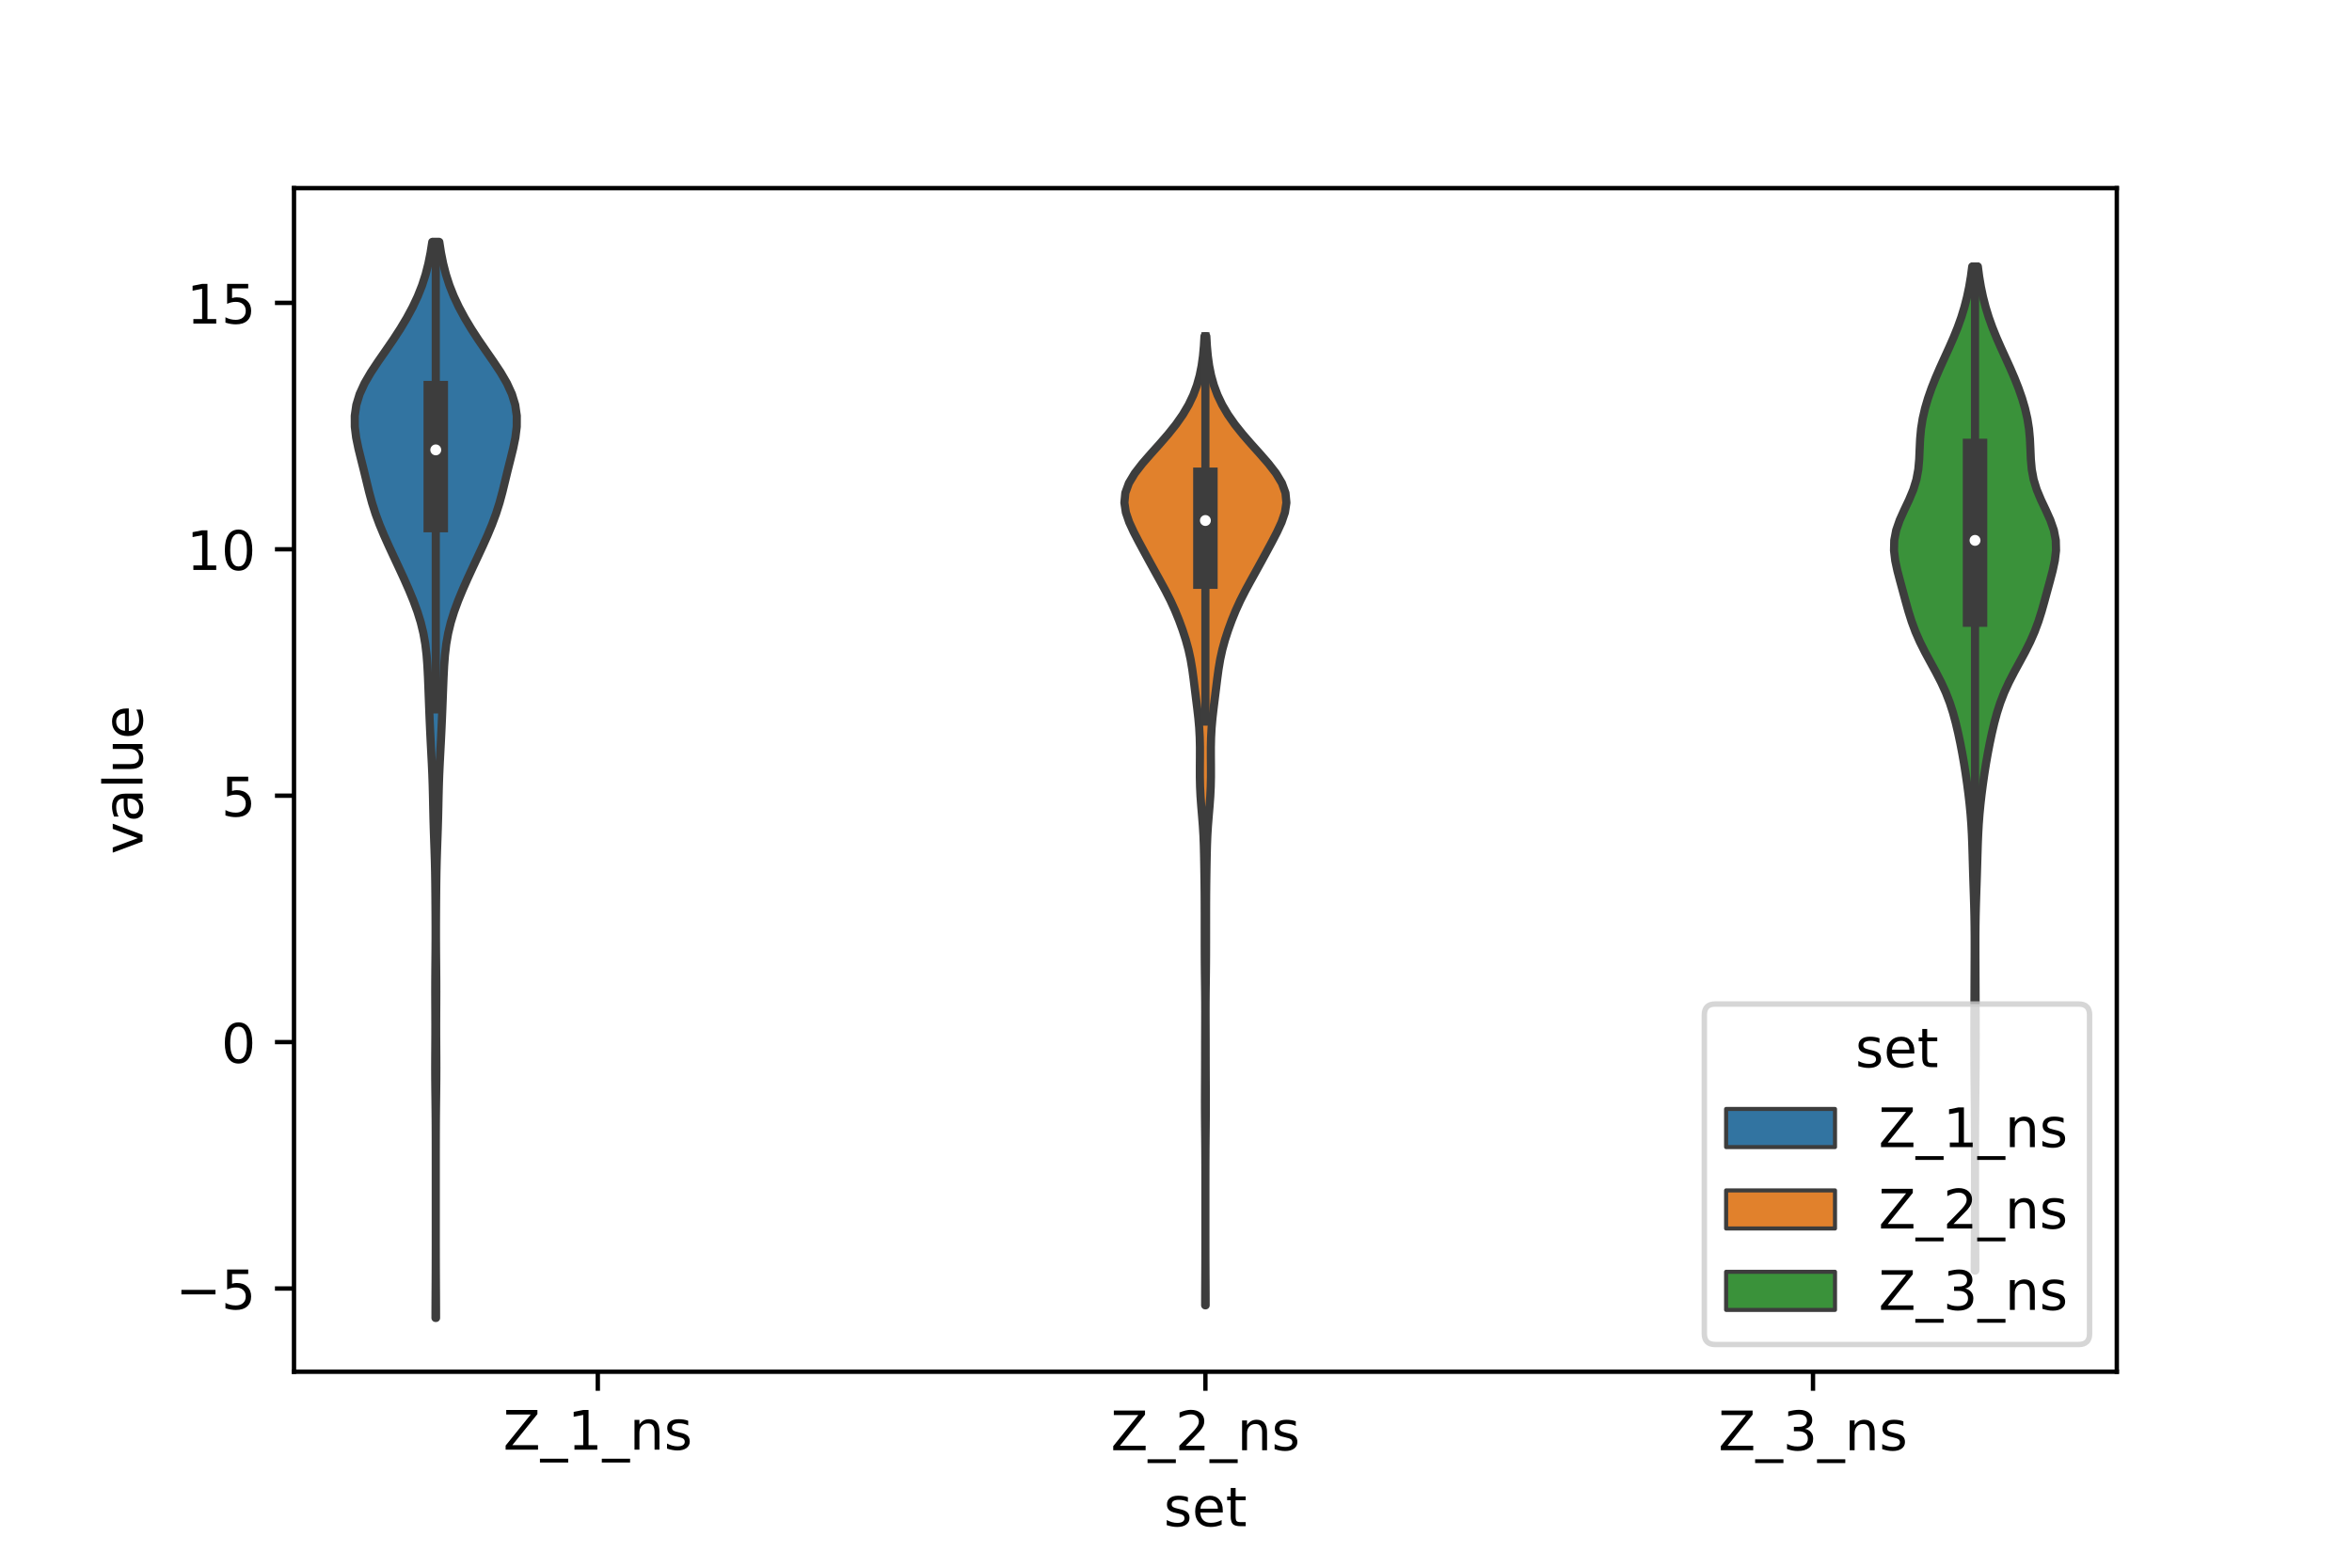 <?xml version="1.0" encoding="utf-8" standalone="no"?>
<!DOCTYPE svg PUBLIC "-//W3C//DTD SVG 1.1//EN"
  "http://www.w3.org/Graphics/SVG/1.1/DTD/svg11.dtd">
<!-- Created with matplotlib (https://matplotlib.org/) -->
<svg height="288pt" version="1.1" viewBox="0 0 432 288" width="432pt" xmlns="http://www.w3.org/2000/svg" xmlns:xlink="http://www.w3.org/1999/xlink">
 <defs>
  <style type="text/css">*{stroke-linecap:butt;stroke-linejoin:round;}</style>
 </defs>
 <g id="figure_1">
  <g id="patch_1">
   <path d="M 0 288 
L 432 288 
L 432 0 
L 0 0 
z
" style="fill:#ffffff;"/>
  </g>
  <g id="axes_1">
   <g id="patch_2">
    <path d="M 54 252 
L 388.8 252 
L 388.8 34.56 
L 54 34.56 
z
" style="fill:#ffffff;"/>
   </g>
   <g id="PolyCollection_1">
    <defs>
     <path d="M 80.091 -45.884 
L 79.989 -45.884 
L 79.993 -47.88 
L 80.003 -49.877 
L 80.015 -51.874 
L 80.025 -53.87 
L 80.033 -55.867 
L 80.037 -57.864 
L 80.039 -59.86 
L 80.04 -61.857 
L 80.04 -63.854 
L 80.04 -65.851 
L 80.04 -67.847 
L 80.04 -69.844 
L 80.04 -71.841 
L 80.04 -73.837 
L 80.039 -75.834 
L 80.037 -77.831 
L 80.033 -79.827 
L 80.024 -81.824 
L 80.008 -83.821 
L 79.986 -85.818 
L 79.962 -87.814 
L 79.943 -89.811 
L 79.936 -91.808 
L 79.941 -93.804 
L 79.953 -95.801 
L 79.964 -97.798 
L 79.966 -99.794 
L 79.96 -101.791 
L 79.951 -103.788 
L 79.945 -105.784 
L 79.949 -107.781 
L 79.962 -109.778 
L 79.98 -111.775 
L 79.996 -113.771 
L 80.005 -115.768 
L 80.005 -117.765 
L 79.997 -119.761 
L 79.985 -121.758 
L 79.969 -123.755 
L 79.948 -125.751 
L 79.918 -127.748 
L 79.872 -129.745 
L 79.81 -131.741 
L 79.739 -133.738 
L 79.671 -135.735 
L 79.613 -137.732 
L 79.567 -139.728 
L 79.526 -141.725 
L 79.474 -143.722 
L 79.404 -145.718 
L 79.313 -147.715 
L 79.21 -149.712 
L 79.105 -151.708 
L 79.007 -153.705 
L 78.917 -155.702 
L 78.835 -157.699 
L 78.759 -159.695 
L 78.684 -161.692 
L 78.604 -163.689 
L 78.502 -165.685 
L 78.351 -167.682 
L 78.116 -169.679 
L 77.764 -171.675 
L 77.278 -173.672 
L 76.658 -175.669 
L 75.923 -177.665 
L 75.1 -179.662 
L 74.216 -181.659 
L 73.296 -183.656 
L 72.361 -185.652 
L 71.433 -187.649 
L 70.537 -189.646 
L 69.705 -191.642 
L 68.964 -193.639 
L 68.33 -195.636 
L 67.791 -197.632 
L 67.304 -199.629 
L 66.82 -201.626 
L 66.318 -203.622 
L 65.827 -205.619 
L 65.415 -207.616 
L 65.168 -209.613 
L 65.16 -211.609 
L 65.447 -213.606 
L 66.055 -215.603 
L 66.969 -217.599 
L 68.134 -219.596 
L 69.459 -221.593 
L 70.847 -223.589 
L 72.219 -225.586 
L 73.518 -227.583 
L 74.715 -229.58 
L 75.791 -231.576 
L 76.731 -233.573 
L 77.524 -235.57 
L 78.168 -237.566 
L 78.679 -239.563 
L 79.08 -241.56 
L 79.394 -243.556 
L 80.686 -243.556 
L 80.686 -243.556 
L 81 -241.56 
L 81.401 -239.563 
L 81.912 -237.566 
L 82.556 -235.57 
L 83.349 -233.573 
L 84.289 -231.576 
L 85.365 -229.58 
L 86.562 -227.583 
L 87.861 -225.586 
L 89.233 -223.589 
L 90.621 -221.593 
L 91.946 -219.596 
L 93.111 -217.599 
L 94.025 -215.603 
L 94.633 -213.606 
L 94.92 -211.609 
L 94.912 -209.613 
L 94.665 -207.616 
L 94.253 -205.619 
L 93.762 -203.622 
L 93.26 -201.626 
L 92.776 -199.629 
L 92.289 -197.632 
L 91.75 -195.636 
L 91.116 -193.639 
L 90.375 -191.642 
L 89.543 -189.646 
L 88.647 -187.649 
L 87.719 -185.652 
L 86.784 -183.656 
L 85.864 -181.659 
L 84.98 -179.662 
L 84.157 -177.665 
L 83.422 -175.669 
L 82.802 -173.672 
L 82.316 -171.675 
L 81.964 -169.679 
L 81.729 -167.682 
L 81.578 -165.685 
L 81.476 -163.689 
L 81.396 -161.692 
L 81.321 -159.695 
L 81.245 -157.699 
L 81.163 -155.702 
L 81.073 -153.705 
L 80.975 -151.708 
L 80.87 -149.712 
L 80.767 -147.715 
L 80.676 -145.718 
L 80.606 -143.722 
L 80.554 -141.725 
L 80.513 -139.728 
L 80.467 -137.732 
L 80.409 -135.735 
L 80.341 -133.738 
L 80.27 -131.741 
L 80.208 -129.745 
L 80.162 -127.748 
L 80.132 -125.751 
L 80.111 -123.755 
L 80.095 -121.758 
L 80.083 -119.761 
L 80.075 -117.765 
L 80.075 -115.768 
L 80.084 -113.771 
L 80.1 -111.775 
L 80.118 -109.778 
L 80.131 -107.781 
L 80.135 -105.784 
L 80.129 -103.788 
L 80.12 -101.791 
L 80.114 -99.794 
L 80.116 -97.798 
L 80.127 -95.801 
L 80.139 -93.804 
L 80.144 -91.808 
L 80.137 -89.811 
L 80.118 -87.814 
L 80.094 -85.818 
L 80.072 -83.821 
L 80.056 -81.824 
L 80.047 -79.827 
L 80.043 -77.831 
L 80.041 -75.834 
L 80.04 -73.837 
L 80.04 -71.841 
L 80.04 -69.844 
L 80.04 -67.847 
L 80.04 -65.851 
L 80.04 -63.854 
L 80.04 -61.857 
L 80.041 -59.86 
L 80.043 -57.864 
L 80.047 -55.867 
L 80.055 -53.87 
L 80.065 -51.874 
L 80.077 -49.877 
L 80.087 -47.88 
L 80.091 -45.884 
z
" id="mbb40da3aab" style="stroke:#3d3d3d;stroke-width:1.5;"/>
    </defs>
    <g clip-path="url(#p92f3f619e4)">
     <use style="fill:#3274a1;stroke:#3d3d3d;stroke-width:1.5;" x="0" xlink:href="#mbb40da3aab" y="288"/>
    </g>
   </g>
   <g id="PolyCollection_2">
    <defs>
     <path d="M 221.443 -48.205 
L 221.357 -48.205 
L 221.361 -50.004 
L 221.369 -51.802 
L 221.38 -53.6 
L 221.389 -55.398 
L 221.395 -57.196 
L 221.398 -58.994 
L 221.399 -60.792 
L 221.4 -62.59 
L 221.4 -64.388 
L 221.4 -66.186 
L 221.4 -67.984 
L 221.4 -69.783 
L 221.398 -71.581 
L 221.396 -73.379 
L 221.39 -75.177 
L 221.381 -76.975 
L 221.366 -78.773 
L 221.349 -80.571 
L 221.333 -82.369 
L 221.323 -84.167 
L 221.321 -85.965 
L 221.327 -87.763 
L 221.336 -89.561 
L 221.344 -91.36 
L 221.348 -93.158 
L 221.35 -94.956 
L 221.353 -96.754 
L 221.358 -98.552 
L 221.365 -100.35 
L 221.368 -102.148 
L 221.364 -103.946 
L 221.35 -105.744 
L 221.329 -107.542 
L 221.307 -109.34 
L 221.29 -111.139 
L 221.281 -112.937 
L 221.278 -114.735 
L 221.277 -116.533 
L 221.276 -118.331 
L 221.275 -120.129 
L 221.272 -121.927 
L 221.262 -123.725 
L 221.244 -125.523 
L 221.219 -127.321 
L 221.19 -129.119 
L 221.157 -130.918 
L 221.112 -132.716 
L 221.041 -134.514 
L 220.931 -136.312 
L 220.787 -138.11 
L 220.635 -139.908 
L 220.504 -141.706 
L 220.418 -143.504 
L 220.381 -145.302 
L 220.38 -147.1 
L 220.394 -148.898 
L 220.396 -150.696 
L 220.358 -152.495 
L 220.262 -154.293 
L 220.102 -156.091 
L 219.896 -157.889 
L 219.671 -159.687 
L 219.447 -161.485 
L 219.226 -163.283 
L 218.983 -165.081 
L 218.68 -166.879 
L 218.286 -168.677 
L 217.791 -170.475 
L 217.207 -172.274 
L 216.55 -174.072 
L 215.817 -175.87 
L 214.994 -177.668 
L 214.081 -179.466 
L 213.104 -181.264 
L 212.107 -183.062 
L 211.117 -184.86 
L 210.139 -186.658 
L 209.171 -188.456 
L 208.238 -190.254 
L 207.408 -192.052 
L 206.793 -193.851 
L 206.52 -195.649 
L 206.693 -197.447 
L 207.347 -199.245 
L 208.428 -201.043 
L 209.822 -202.841 
L 211.388 -204.639 
L 213.002 -206.437 
L 214.563 -208.235 
L 215.999 -210.033 
L 217.259 -211.831 
L 218.319 -213.63 
L 219.177 -215.428 
L 219.846 -217.226 
L 220.349 -219.024 
L 220.71 -220.822 
L 220.959 -222.62 
L 221.123 -224.418 
L 221.228 -226.216 
L 221.572 -226.216 
L 221.572 -226.216 
L 221.677 -224.418 
L 221.841 -222.62 
L 222.09 -220.822 
L 222.451 -219.024 
L 222.954 -217.226 
L 223.623 -215.428 
L 224.481 -213.63 
L 225.541 -211.831 
L 226.801 -210.033 
L 228.237 -208.235 
L 229.798 -206.437 
L 231.412 -204.639 
L 232.978 -202.841 
L 234.372 -201.043 
L 235.453 -199.245 
L 236.107 -197.447 
L 236.28 -195.649 
L 236.007 -193.851 
L 235.392 -192.052 
L 234.562 -190.254 
L 233.629 -188.456 
L 232.661 -186.658 
L 231.683 -184.86 
L 230.693 -183.062 
L 229.696 -181.264 
L 228.719 -179.466 
L 227.806 -177.668 
L 226.983 -175.87 
L 226.25 -174.072 
L 225.593 -172.274 
L 225.009 -170.475 
L 224.514 -168.677 
L 224.12 -166.879 
L 223.817 -165.081 
L 223.574 -163.283 
L 223.353 -161.485 
L 223.129 -159.687 
L 222.904 -157.889 
L 222.698 -156.091 
L 222.538 -154.293 
L 222.442 -152.495 
L 222.404 -150.696 
L 222.406 -148.898 
L 222.42 -147.1 
L 222.419 -145.302 
L 222.382 -143.504 
L 222.296 -141.706 
L 222.165 -139.908 
L 222.013 -138.11 
L 221.869 -136.312 
L 221.759 -134.514 
L 221.688 -132.716 
L 221.643 -130.918 
L 221.61 -129.119 
L 221.581 -127.321 
L 221.556 -125.523 
L 221.538 -123.725 
L 221.528 -121.927 
L 221.525 -120.129 
L 221.524 -118.331 
L 221.523 -116.533 
L 221.522 -114.735 
L 221.519 -112.937 
L 221.51 -111.139 
L 221.493 -109.34 
L 221.471 -107.542 
L 221.45 -105.744 
L 221.436 -103.946 
L 221.432 -102.148 
L 221.435 -100.35 
L 221.442 -98.552 
L 221.447 -96.754 
L 221.45 -94.956 
L 221.452 -93.158 
L 221.456 -91.36 
L 221.464 -89.561 
L 221.473 -87.763 
L 221.479 -85.965 
L 221.477 -84.167 
L 221.467 -82.369 
L 221.451 -80.571 
L 221.434 -78.773 
L 221.419 -76.975 
L 221.41 -75.177 
L 221.404 -73.379 
L 221.402 -71.581 
L 221.4 -69.783 
L 221.4 -67.984 
L 221.4 -66.186 
L 221.4 -64.388 
L 221.4 -62.59 
L 221.401 -60.792 
L 221.402 -58.994 
L 221.405 -57.196 
L 221.411 -55.398 
L 221.42 -53.6 
L 221.431 -51.802 
L 221.439 -50.004 
L 221.443 -48.205 
z
" id="m4919feef07" style="stroke:#3d3d3d;stroke-width:1.5;"/>
    </defs>
    <g clip-path="url(#p92f3f619e4)">
     <use style="fill:#e1812c;stroke:#3d3d3d;stroke-width:1.5;" x="0" xlink:href="#m4919feef07" y="288"/>
    </g>
   </g>
   <g id="PolyCollection_3">
    <defs>
     <path d="M 362.816 -54.582 
L 362.704 -54.582 
L 362.707 -56.445 
L 362.716 -58.308 
L 362.727 -60.172 
L 362.738 -62.035 
L 362.747 -63.898 
L 362.753 -65.761 
L 362.757 -67.625 
L 362.759 -69.488 
L 362.759 -71.351 
L 362.759 -73.214 
L 362.759 -75.077 
L 362.757 -76.941 
L 362.754 -78.804 
L 362.747 -80.667 
L 362.737 -82.53 
L 362.724 -84.394 
L 362.707 -86.257 
L 362.69 -88.12 
L 362.673 -89.983 
L 362.659 -91.846 
L 362.648 -93.71 
L 362.641 -95.573 
L 362.638 -97.436 
L 362.639 -99.299 
L 362.643 -101.163 
L 362.651 -103.026 
L 362.659 -104.889 
L 362.667 -106.752 
L 362.675 -108.615 
L 362.683 -110.479 
L 362.691 -112.342 
L 362.695 -114.205 
L 362.693 -116.068 
L 362.677 -117.932 
L 362.647 -119.795 
L 362.601 -121.658 
L 362.543 -123.521 
L 362.481 -125.384 
L 362.421 -127.248 
L 362.365 -129.111 
L 362.313 -130.974 
L 362.256 -132.837 
L 362.182 -134.701 
L 362.08 -136.564 
L 361.94 -138.427 
L 361.761 -140.29 
L 361.548 -142.153 
L 361.305 -144.017 
L 361.037 -145.88 
L 360.741 -147.743 
L 360.415 -149.606 
L 360.056 -151.47 
L 359.662 -153.333 
L 359.222 -155.196 
L 358.717 -157.059 
L 358.117 -158.922 
L 357.395 -160.786 
L 356.541 -162.649 
L 355.58 -164.512 
L 354.562 -166.375 
L 353.556 -168.239 
L 352.624 -170.102 
L 351.808 -171.965 
L 351.118 -173.828 
L 350.53 -175.691 
L 350.005 -177.555 
L 349.499 -179.418 
L 348.991 -181.281 
L 348.504 -183.144 
L 348.103 -185.008 
L 347.88 -186.871 
L 347.925 -188.734 
L 348.283 -190.597 
L 348.931 -192.46 
L 349.77 -194.324 
L 350.651 -196.187 
L 351.427 -198.05 
L 351.998 -199.913 
L 352.343 -201.777 
L 352.509 -203.64 
L 352.588 -205.503 
L 352.676 -207.366 
L 352.848 -209.229 
L 353.144 -211.093 
L 353.572 -212.956 
L 354.119 -214.819 
L 354.769 -216.682 
L 355.506 -218.546 
L 356.31 -220.409 
L 357.156 -222.272 
L 358.006 -224.135 
L 358.824 -225.998 
L 359.577 -227.862 
L 360.244 -229.725 
L 360.815 -231.588 
L 361.294 -233.451 
L 361.685 -235.315 
L 361.998 -237.178 
L 362.242 -239.041 
L 363.278 -239.041 
L 363.278 -239.041 
L 363.522 -237.178 
L 363.835 -235.315 
L 364.226 -233.451 
L 364.705 -231.588 
L 365.276 -229.725 
L 365.943 -227.862 
L 366.696 -225.998 
L 367.514 -224.135 
L 368.364 -222.272 
L 369.21 -220.409 
L 370.014 -218.546 
L 370.751 -216.682 
L 371.401 -214.819 
L 371.948 -212.956 
L 372.376 -211.093 
L 372.672 -209.229 
L 372.844 -207.366 
L 372.932 -205.503 
L 373.011 -203.64 
L 373.177 -201.777 
L 373.522 -199.913 
L 374.093 -198.05 
L 374.869 -196.187 
L 375.75 -194.324 
L 376.589 -192.46 
L 377.237 -190.597 
L 377.595 -188.734 
L 377.64 -186.871 
L 377.417 -185.008 
L 377.016 -183.144 
L 376.529 -181.281 
L 376.021 -179.418 
L 375.515 -177.555 
L 374.99 -175.691 
L 374.402 -173.828 
L 373.712 -171.965 
L 372.896 -170.102 
L 371.964 -168.239 
L 370.958 -166.375 
L 369.94 -164.512 
L 368.979 -162.649 
L 368.125 -160.786 
L 367.403 -158.922 
L 366.803 -157.059 
L 366.298 -155.196 
L 365.858 -153.333 
L 365.464 -151.47 
L 365.105 -149.606 
L 364.779 -147.743 
L 364.483 -145.88 
L 364.215 -144.017 
L 363.972 -142.153 
L 363.759 -140.29 
L 363.58 -138.427 
L 363.44 -136.564 
L 363.338 -134.701 
L 363.264 -132.837 
L 363.207 -130.974 
L 363.155 -129.111 
L 363.099 -127.248 
L 363.039 -125.384 
L 362.977 -123.521 
L 362.919 -121.658 
L 362.873 -119.795 
L 362.843 -117.932 
L 362.827 -116.068 
L 362.825 -114.205 
L 362.829 -112.342 
L 362.837 -110.479 
L 362.845 -108.615 
L 362.853 -106.752 
L 362.861 -104.889 
L 362.869 -103.026 
L 362.877 -101.163 
L 362.881 -99.299 
L 362.882 -97.436 
L 362.879 -95.573 
L 362.872 -93.71 
L 362.861 -91.846 
L 362.847 -89.983 
L 362.83 -88.12 
L 362.813 -86.257 
L 362.796 -84.394 
L 362.783 -82.53 
L 362.773 -80.667 
L 362.766 -78.804 
L 362.763 -76.941 
L 362.761 -75.077 
L 362.761 -73.214 
L 362.761 -71.351 
L 362.761 -69.488 
L 362.763 -67.625 
L 362.767 -65.761 
L 362.773 -63.898 
L 362.782 -62.035 
L 362.793 -60.172 
L 362.804 -58.308 
L 362.813 -56.445 
L 362.816 -54.582 
z
" id="mc7dbcb99de" style="stroke:#3d3d3d;stroke-width:1.5;"/>
    </defs>
    <g clip-path="url(#p92f3f619e4)">
     <use style="fill:#3a923a;stroke:#3d3d3d;stroke-width:1.5;" x="0" xlink:href="#mc7dbcb99de" y="288"/>
    </g>
   </g>
   <g id="patch_3">
    <path clip-path="url(#p92f3f619e4)" d="M 109.8 191.446 
L 109.8 191.446 
L 109.8 191.446 
L 109.8 191.446 
z
" style="fill:#3274a1;stroke:#3d3d3d;stroke-linejoin:miter;stroke-width:0.75;"/>
   </g>
   <g id="patch_4">
    <path clip-path="url(#p92f3f619e4)" d="M 109.8 191.446 
L 109.8 191.446 
L 109.8 191.446 
L 109.8 191.446 
z
" style="fill:#e1812c;stroke:#3d3d3d;stroke-linejoin:miter;stroke-width:0.75;"/>
   </g>
   <g id="patch_5">
    <path clip-path="url(#p92f3f619e4)" d="M 109.8 191.446 
L 109.8 191.446 
L 109.8 191.446 
L 109.8 191.446 
z
" style="fill:#3a923a;stroke:#3d3d3d;stroke-linejoin:miter;stroke-width:0.75;"/>
   </g>
   <g id="matplotlib.axis_1">
    <g id="xtick_1">
     <g id="line2d_1">
      <defs>
       <path d="M 0 0 
L 0 3.5 
" id="m6a68cd0f5b" style="stroke:#000000;stroke-width:0.8;"/>
      </defs>
      <g>
       <use style="stroke:#000000;stroke-width:0.8;" x="109.8" xlink:href="#m6a68cd0f5b" y="252"/>
      </g>
     </g>
     <g id="text_1">
      <!-- Z_1_ns -->
      <g transform="translate(92.42 266.32)scale(0.1 -0.1)">
       <defs>
        <path d="M 5.609 72.906 
L 62.891 72.906 
L 62.891 65.375 
L 16.797 8.297 
L 64.016 8.297 
L 64.016 0 
L 4.5 0 
L 4.5 7.516 
L 50.594 64.594 
L 5.609 64.594 
z
" id="DejaVuSans-90"/>
        <path d="M 50.984 -16.609 
L 50.984 -23.578 
L -0.984 -23.578 
L -0.984 -16.609 
z
" id="DejaVuSans-95"/>
        <path d="M 12.406 8.297 
L 28.516 8.297 
L 28.516 63.922 
L 10.984 60.406 
L 10.984 69.391 
L 28.422 72.906 
L 38.281 72.906 
L 38.281 8.297 
L 54.391 8.297 
L 54.391 0 
L 12.406 0 
z
" id="DejaVuSans-49"/>
        <path d="M 54.891 33.016 
L 54.891 0 
L 45.906 0 
L 45.906 32.719 
Q 45.906 40.484 42.875 44.328 
Q 39.844 48.188 33.797 48.188 
Q 26.516 48.188 22.312 43.547 
Q 18.109 38.922 18.109 30.906 
L 18.109 0 
L 9.078 0 
L 9.078 54.688 
L 18.109 54.688 
L 18.109 46.188 
Q 21.344 51.125 25.703 53.562 
Q 30.078 56 35.797 56 
Q 45.219 56 50.047 50.172 
Q 54.891 44.344 54.891 33.016 
z
" id="DejaVuSans-110"/>
        <path d="M 44.281 53.078 
L 44.281 44.578 
Q 40.484 46.531 36.375 47.5 
Q 32.281 48.484 27.875 48.484 
Q 21.188 48.484 17.844 46.438 
Q 14.5 44.391 14.5 40.281 
Q 14.5 37.156 16.891 35.375 
Q 19.281 33.594 26.516 31.984 
L 29.594 31.297 
Q 39.156 29.25 43.188 25.516 
Q 47.219 21.781 47.219 15.094 
Q 47.219 7.469 41.188 3.016 
Q 35.156 -1.422 24.609 -1.422 
Q 20.219 -1.422 15.453 -0.562 
Q 10.688 0.297 5.422 2 
L 5.422 11.281 
Q 10.406 8.688 15.234 7.391 
Q 20.062 6.109 24.812 6.109 
Q 31.156 6.109 34.562 8.281 
Q 37.984 10.453 37.984 14.406 
Q 37.984 18.062 35.516 20.016 
Q 33.062 21.969 24.703 23.781 
L 21.578 24.516 
Q 13.234 26.266 9.516 29.906 
Q 5.812 33.547 5.812 39.891 
Q 5.812 47.609 11.281 51.797 
Q 16.75 56 26.812 56 
Q 31.781 56 36.172 55.266 
Q 40.578 54.547 44.281 53.078 
z
" id="DejaVuSans-115"/>
       </defs>
       <use xlink:href="#DejaVuSans-90"/>
       <use x="68.506" xlink:href="#DejaVuSans-95"/>
       <use x="118.506" xlink:href="#DejaVuSans-49"/>
       <use x="182.129" xlink:href="#DejaVuSans-95"/>
       <use x="232.129" xlink:href="#DejaVuSans-110"/>
       <use x="295.508" xlink:href="#DejaVuSans-115"/>
      </g>
     </g>
    </g>
    <g id="xtick_2">
     <g id="line2d_2">
      <g>
       <use style="stroke:#000000;stroke-width:0.8;" x="221.4" xlink:href="#m6a68cd0f5b" y="252"/>
      </g>
     </g>
     <g id="text_2">
      <!-- Z_2_ns -->
      <g transform="translate(204.02 266.422)scale(0.1 -0.1)">
       <defs>
        <path d="M 19.188 8.297 
L 53.609 8.297 
L 53.609 0 
L 7.328 0 
L 7.328 8.297 
Q 12.938 14.109 22.625 23.891 
Q 32.328 33.688 34.812 36.531 
Q 39.547 41.844 41.422 45.531 
Q 43.312 49.219 43.312 52.781 
Q 43.312 58.594 39.234 62.25 
Q 35.156 65.922 28.609 65.922 
Q 23.969 65.922 18.812 64.312 
Q 13.672 62.703 7.812 59.422 
L 7.812 69.391 
Q 13.766 71.781 18.938 73 
Q 24.125 74.219 28.422 74.219 
Q 39.75 74.219 46.484 68.547 
Q 53.219 62.891 53.219 53.422 
Q 53.219 48.922 51.531 44.891 
Q 49.859 40.875 45.406 35.406 
Q 44.188 33.984 37.641 27.219 
Q 31.109 20.453 19.188 8.297 
z
" id="DejaVuSans-50"/>
       </defs>
       <use xlink:href="#DejaVuSans-90"/>
       <use x="68.506" xlink:href="#DejaVuSans-95"/>
       <use x="118.506" xlink:href="#DejaVuSans-50"/>
       <use x="182.129" xlink:href="#DejaVuSans-95"/>
       <use x="232.129" xlink:href="#DejaVuSans-110"/>
       <use x="295.508" xlink:href="#DejaVuSans-115"/>
      </g>
     </g>
    </g>
    <g id="xtick_3">
     <g id="line2d_3">
      <g>
       <use style="stroke:#000000;stroke-width:0.8;" x="333" xlink:href="#m6a68cd0f5b" y="252"/>
      </g>
     </g>
     <g id="text_3">
      <!-- Z_3_ns -->
      <g transform="translate(315.62 266.422)scale(0.1 -0.1)">
       <defs>
        <path d="M 40.578 39.312 
Q 47.656 37.797 51.625 33 
Q 55.609 28.219 55.609 21.188 
Q 55.609 10.406 48.188 4.484 
Q 40.766 -1.422 27.094 -1.422 
Q 22.516 -1.422 17.656 -0.516 
Q 12.797 0.391 7.625 2.203 
L 7.625 11.719 
Q 11.719 9.328 16.594 8.109 
Q 21.484 6.891 26.812 6.891 
Q 36.078 6.891 40.938 10.547 
Q 45.797 14.203 45.797 21.188 
Q 45.797 27.641 41.281 31.266 
Q 36.766 34.906 28.719 34.906 
L 20.219 34.906 
L 20.219 43.016 
L 29.109 43.016 
Q 36.375 43.016 40.234 45.922 
Q 44.094 48.828 44.094 54.297 
Q 44.094 59.906 40.109 62.906 
Q 36.141 65.922 28.719 65.922 
Q 24.656 65.922 20.016 65.031 
Q 15.375 64.156 9.812 62.312 
L 9.812 71.094 
Q 15.438 72.656 20.344 73.438 
Q 25.25 74.219 29.594 74.219 
Q 40.828 74.219 47.359 69.109 
Q 53.906 64.016 53.906 55.328 
Q 53.906 49.266 50.438 45.094 
Q 46.969 40.922 40.578 39.312 
z
" id="DejaVuSans-51"/>
       </defs>
       <use xlink:href="#DejaVuSans-90"/>
       <use x="68.506" xlink:href="#DejaVuSans-95"/>
       <use x="118.506" xlink:href="#DejaVuSans-51"/>
       <use x="182.129" xlink:href="#DejaVuSans-95"/>
       <use x="232.129" xlink:href="#DejaVuSans-110"/>
       <use x="295.508" xlink:href="#DejaVuSans-115"/>
      </g>
     </g>
    </g>
    <g id="text_4">
     <!-- set -->
     <g transform="translate(213.759 280.378)scale(0.1 -0.1)">
      <defs>
       <path d="M 56.203 29.594 
L 56.203 25.203 
L 14.891 25.203 
Q 15.484 15.922 20.484 11.062 
Q 25.484 6.203 34.422 6.203 
Q 39.594 6.203 44.453 7.469 
Q 49.312 8.734 54.109 11.281 
L 54.109 2.781 
Q 49.266 0.734 44.188 -0.344 
Q 39.109 -1.422 33.891 -1.422 
Q 20.797 -1.422 13.156 6.188 
Q 5.516 13.812 5.516 26.812 
Q 5.516 40.234 12.766 48.109 
Q 20.016 56 32.328 56 
Q 43.359 56 49.781 48.891 
Q 56.203 41.797 56.203 29.594 
z
M 47.219 32.234 
Q 47.125 39.594 43.094 43.984 
Q 39.062 48.391 32.422 48.391 
Q 24.906 48.391 20.391 44.141 
Q 15.875 39.891 15.188 32.172 
z
" id="DejaVuSans-101"/>
       <path d="M 18.312 70.219 
L 18.312 54.688 
L 36.812 54.688 
L 36.812 47.703 
L 18.312 47.703 
L 18.312 18.016 
Q 18.312 11.328 20.141 9.422 
Q 21.969 7.516 27.594 7.516 
L 36.812 7.516 
L 36.812 0 
L 27.594 0 
Q 17.188 0 13.234 3.875 
Q 9.281 7.766 9.281 18.016 
L 9.281 47.703 
L 2.688 47.703 
L 2.688 54.688 
L 9.281 54.688 
L 9.281 70.219 
z
" id="DejaVuSans-116"/>
      </defs>
      <use xlink:href="#DejaVuSans-115"/>
      <use x="52.1" xlink:href="#DejaVuSans-101"/>
      <use x="113.623" xlink:href="#DejaVuSans-116"/>
     </g>
    </g>
   </g>
   <g id="matplotlib.axis_2">
    <g id="ytick_1">
     <g id="line2d_4">
      <defs>
       <path d="M 0 0 
L -3.5 0 
" id="m62dbc9a005" style="stroke:#000000;stroke-width:0.8;"/>
      </defs>
      <g>
       <use style="stroke:#000000;stroke-width:0.8;" x="54" xlink:href="#m62dbc9a005" y="236.714"/>
      </g>
     </g>
     <g id="text_5">
      <!-- −5 -->
      <g transform="translate(32.258 240.513)scale(0.1 -0.1)">
       <defs>
        <path d="M 10.594 35.5 
L 73.188 35.5 
L 73.188 27.203 
L 10.594 27.203 
z
" id="DejaVuSans-8722"/>
        <path d="M 10.797 72.906 
L 49.516 72.906 
L 49.516 64.594 
L 19.828 64.594 
L 19.828 46.734 
Q 21.969 47.469 24.109 47.828 
Q 26.266 48.188 28.422 48.188 
Q 40.625 48.188 47.75 41.5 
Q 54.891 34.812 54.891 23.391 
Q 54.891 11.625 47.562 5.094 
Q 40.234 -1.422 26.906 -1.422 
Q 22.312 -1.422 17.547 -0.641 
Q 12.797 0.141 7.719 1.703 
L 7.719 11.625 
Q 12.109 9.234 16.797 8.062 
Q 21.484 6.891 26.703 6.891 
Q 35.156 6.891 40.078 11.328 
Q 45.016 15.766 45.016 23.391 
Q 45.016 31 40.078 35.438 
Q 35.156 39.891 26.703 39.891 
Q 22.75 39.891 18.812 39.016 
Q 14.891 38.141 10.797 36.281 
z
" id="DejaVuSans-53"/>
       </defs>
       <use xlink:href="#DejaVuSans-8722"/>
       <use x="83.789" xlink:href="#DejaVuSans-53"/>
      </g>
     </g>
    </g>
    <g id="ytick_2">
     <g id="line2d_5">
      <g>
       <use style="stroke:#000000;stroke-width:0.8;" x="54" xlink:href="#m62dbc9a005" y="191.446"/>
      </g>
     </g>
     <g id="text_6">
      <!-- 0 -->
      <g transform="translate(40.638 195.245)scale(0.1 -0.1)">
       <defs>
        <path d="M 31.781 66.406 
Q 24.172 66.406 20.328 58.906 
Q 16.5 51.422 16.5 36.375 
Q 16.5 21.391 20.328 13.891 
Q 24.172 6.391 31.781 6.391 
Q 39.453 6.391 43.281 13.891 
Q 47.125 21.391 47.125 36.375 
Q 47.125 51.422 43.281 58.906 
Q 39.453 66.406 31.781 66.406 
z
M 31.781 74.219 
Q 44.047 74.219 50.516 64.516 
Q 56.984 54.828 56.984 36.375 
Q 56.984 17.969 50.516 8.266 
Q 44.047 -1.422 31.781 -1.422 
Q 19.531 -1.422 13.062 8.266 
Q 6.594 17.969 6.594 36.375 
Q 6.594 54.828 13.062 64.516 
Q 19.531 74.219 31.781 74.219 
z
" id="DejaVuSans-48"/>
       </defs>
       <use xlink:href="#DejaVuSans-48"/>
      </g>
     </g>
    </g>
    <g id="ytick_3">
     <g id="line2d_6">
      <g>
       <use style="stroke:#000000;stroke-width:0.8;" x="54" xlink:href="#m62dbc9a005" y="146.179"/>
      </g>
     </g>
     <g id="text_7">
      <!-- 5 -->
      <g transform="translate(40.638 149.978)scale(0.1 -0.1)">
       <use xlink:href="#DejaVuSans-53"/>
      </g>
     </g>
    </g>
    <g id="ytick_4">
     <g id="line2d_7">
      <g>
       <use style="stroke:#000000;stroke-width:0.8;" x="54" xlink:href="#m62dbc9a005" y="100.911"/>
      </g>
     </g>
     <g id="text_8">
      <!-- 10 -->
      <g transform="translate(34.275 104.71)scale(0.1 -0.1)">
       <use xlink:href="#DejaVuSans-49"/>
       <use x="63.623" xlink:href="#DejaVuSans-48"/>
      </g>
     </g>
    </g>
    <g id="ytick_5">
     <g id="line2d_8">
      <g>
       <use style="stroke:#000000;stroke-width:0.8;" x="54" xlink:href="#m62dbc9a005" y="55.644"/>
      </g>
     </g>
     <g id="text_9">
      <!-- 15 -->
      <g transform="translate(34.275 59.443)scale(0.1 -0.1)">
       <use xlink:href="#DejaVuSans-49"/>
       <use x="63.623" xlink:href="#DejaVuSans-53"/>
      </g>
     </g>
    </g>
    <g id="text_10">
     <!-- value -->
     <g transform="translate(26.178 156.938)rotate(-90)scale(0.1 -0.1)">
      <defs>
       <path d="M 2.984 54.688 
L 12.5 54.688 
L 29.594 8.797 
L 46.688 54.688 
L 56.203 54.688 
L 35.688 0 
L 23.484 0 
z
" id="DejaVuSans-118"/>
       <path d="M 34.281 27.484 
Q 23.391 27.484 19.188 25 
Q 14.984 22.516 14.984 16.5 
Q 14.984 11.719 18.141 8.906 
Q 21.297 6.109 26.703 6.109 
Q 34.188 6.109 38.703 11.406 
Q 43.219 16.703 43.219 25.484 
L 43.219 27.484 
z
M 52.203 31.203 
L 52.203 0 
L 43.219 0 
L 43.219 8.297 
Q 40.141 3.328 35.547 0.953 
Q 30.953 -1.422 24.312 -1.422 
Q 15.922 -1.422 10.953 3.297 
Q 6 8.016 6 15.922 
Q 6 25.141 12.172 29.828 
Q 18.359 34.516 30.609 34.516 
L 43.219 34.516 
L 43.219 35.406 
Q 43.219 41.609 39.141 45 
Q 35.062 48.391 27.688 48.391 
Q 23 48.391 18.547 47.266 
Q 14.109 46.141 10.016 43.891 
L 10.016 52.203 
Q 14.938 54.109 19.578 55.047 
Q 24.219 56 28.609 56 
Q 40.484 56 46.344 49.844 
Q 52.203 43.703 52.203 31.203 
z
" id="DejaVuSans-97"/>
       <path d="M 9.422 75.984 
L 18.406 75.984 
L 18.406 0 
L 9.422 0 
z
" id="DejaVuSans-108"/>
       <path d="M 8.5 21.578 
L 8.5 54.688 
L 17.484 54.688 
L 17.484 21.922 
Q 17.484 14.156 20.5 10.266 
Q 23.531 6.391 29.594 6.391 
Q 36.859 6.391 41.078 11.031 
Q 45.312 15.672 45.312 23.688 
L 45.312 54.688 
L 54.297 54.688 
L 54.297 0 
L 45.312 0 
L 45.312 8.406 
Q 42.047 3.422 37.719 1 
Q 33.406 -1.422 27.688 -1.422 
Q 18.266 -1.422 13.375 4.438 
Q 8.5 10.297 8.5 21.578 
z
M 31.109 56 
z
" id="DejaVuSans-117"/>
      </defs>
      <use xlink:href="#DejaVuSans-118"/>
      <use x="59.18" xlink:href="#DejaVuSans-97"/>
      <use x="120.459" xlink:href="#DejaVuSans-108"/>
      <use x="148.242" xlink:href="#DejaVuSans-117"/>
      <use x="211.621" xlink:href="#DejaVuSans-101"/>
     </g>
    </g>
   </g>
   <g id="line2d_9">
    <path clip-path="url(#p92f3f619e4)" d="M 80.04 130.326 
L 80.04 44.444 
" style="fill:none;stroke:#3d3d3d;stroke-linecap:square;stroke-width:1.5;"/>
   </g>
   <g id="line2d_10">
    <path clip-path="url(#p92f3f619e4)" d="M 80.04 95.547 
L 80.04 72.218 
" style="fill:none;stroke:#3d3d3d;stroke-linecap:square;stroke-width:4.5;"/>
   </g>
   <g id="line2d_11">
    <path clip-path="url(#p92f3f619e4)" d="M 221.4 132.557 
L 221.4 61.784 
" style="fill:none;stroke:#3d3d3d;stroke-linecap:square;stroke-width:1.5;"/>
   </g>
   <g id="line2d_12">
    <path clip-path="url(#p92f3f619e4)" d="M 221.4 105.939 
L 221.4 88.145 
" style="fill:none;stroke:#3d3d3d;stroke-linecap:square;stroke-width:4.5;"/>
   </g>
   <g id="line2d_13">
    <path clip-path="url(#p92f3f619e4)" d="M 362.76 157.197 
L 362.76 48.959 
" style="fill:none;stroke:#3d3d3d;stroke-linecap:square;stroke-width:1.5;"/>
   </g>
   <g id="line2d_14">
    <path clip-path="url(#p92f3f619e4)" d="M 362.76 112.901 
L 362.76 82.848 
" style="fill:none;stroke:#3d3d3d;stroke-linecap:square;stroke-width:4.5;"/>
   </g>
   <g id="patch_6">
    <path d="M 54 252 
L 54 34.56 
" style="fill:none;stroke:#000000;stroke-linecap:square;stroke-linejoin:miter;stroke-width:0.8;"/>
   </g>
   <g id="patch_7">
    <path d="M 388.8 252 
L 388.8 34.56 
" style="fill:none;stroke:#000000;stroke-linecap:square;stroke-linejoin:miter;stroke-width:0.8;"/>
   </g>
   <g id="patch_8">
    <path d="M 54 252 
L 388.8 252 
" style="fill:none;stroke:#000000;stroke-linecap:square;stroke-linejoin:miter;stroke-width:0.8;"/>
   </g>
   <g id="patch_9">
    <path d="M 54 34.56 
L 388.8 34.56 
" style="fill:none;stroke:#000000;stroke-linecap:square;stroke-linejoin:miter;stroke-width:0.8;"/>
   </g>
   <g id="PathCollection_1">
    <defs>
     <path d="M 0 1.5 
C 0.398 1.5 0.779 1.342 1.061 1.061 
C 1.342 0.779 1.5 0.398 1.5 0 
C 1.5 -0.398 1.342 -0.779 1.061 -1.061 
C 0.779 -1.342 0.398 -1.5 0 -1.5 
C -0.398 -1.5 -0.779 -1.342 -1.061 -1.061 
C -1.342 -0.779 -1.5 -0.398 -1.5 0 
C -1.5 0.398 -1.342 0.779 -1.061 1.061 
C -0.779 1.342 -0.398 1.5 0 1.5 
z
" id="m7f2bf7f372" style="stroke:#3d3d3d;"/>
    </defs>
    <g clip-path="url(#p92f3f619e4)">
     <use style="fill:#ffffff;stroke:#3d3d3d;" x="80.04" xlink:href="#m7f2bf7f372" y="82.648"/>
    </g>
   </g>
   <g id="PathCollection_2">
    <g clip-path="url(#p92f3f619e4)">
     <use style="fill:#ffffff;stroke:#3d3d3d;" x="221.4" xlink:href="#m7f2bf7f372" y="95.621"/>
    </g>
   </g>
   <g id="PathCollection_3">
    <g clip-path="url(#p92f3f619e4)">
     <use style="fill:#ffffff;stroke:#3d3d3d;" x="362.76" xlink:href="#m7f2bf7f372" y="99.275"/>
    </g>
   </g>
   <g id="legend_1">
    <g id="patch_10">
     <path d="M 315.041 247 
L 381.8 247 
Q 383.8 247 383.8 245 
L 383.8 186.453 
Q 383.8 184.453 381.8 184.453 
L 315.041 184.453 
Q 313.041 184.453 313.041 186.453 
L 313.041 245 
Q 313.041 247 315.041 247 
z
" style="fill:#ffffff;opacity:0.8;stroke:#cccccc;stroke-linejoin:miter;"/>
    </g>
    <g id="text_11">
     <!-- set -->
     <g transform="translate(340.779 196.052)scale(0.1 -0.1)">
      <use xlink:href="#DejaVuSans-115"/>
      <use x="52.1" xlink:href="#DejaVuSans-101"/>
      <use x="113.623" xlink:href="#DejaVuSans-116"/>
     </g>
    </g>
    <g id="patch_11">
     <path d="M 317.041 210.73 
L 337.041 210.73 
L 337.041 203.73 
L 317.041 203.73 
z
" style="fill:#3274a1;stroke:#3d3d3d;stroke-linejoin:miter;stroke-width:0.75;"/>
    </g>
    <g id="text_12">
     <!-- Z_1_ns -->
     <g transform="translate(345.041 210.73)scale(0.1 -0.1)">
      <use xlink:href="#DejaVuSans-90"/>
      <use x="68.506" xlink:href="#DejaVuSans-95"/>
      <use x="118.506" xlink:href="#DejaVuSans-49"/>
      <use x="182.129" xlink:href="#DejaVuSans-95"/>
      <use x="232.129" xlink:href="#DejaVuSans-110"/>
      <use x="295.508" xlink:href="#DejaVuSans-115"/>
     </g>
    </g>
    <g id="patch_12">
     <path d="M 317.041 225.686 
L 337.041 225.686 
L 337.041 218.686 
L 317.041 218.686 
z
" style="fill:#e1812c;stroke:#3d3d3d;stroke-linejoin:miter;stroke-width:0.75;"/>
    </g>
    <g id="text_13">
     <!-- Z_2_ns -->
     <g transform="translate(345.041 225.686)scale(0.1 -0.1)">
      <use xlink:href="#DejaVuSans-90"/>
      <use x="68.506" xlink:href="#DejaVuSans-95"/>
      <use x="118.506" xlink:href="#DejaVuSans-50"/>
      <use x="182.129" xlink:href="#DejaVuSans-95"/>
      <use x="232.129" xlink:href="#DejaVuSans-110"/>
      <use x="295.508" xlink:href="#DejaVuSans-115"/>
     </g>
    </g>
    <g id="patch_13">
     <path d="M 317.041 240.642 
L 337.041 240.642 
L 337.041 233.642 
L 317.041 233.642 
z
" style="fill:#3a923a;stroke:#3d3d3d;stroke-linejoin:miter;stroke-width:0.75;"/>
    </g>
    <g id="text_14">
     <!-- Z_3_ns -->
     <g transform="translate(345.041 240.642)scale(0.1 -0.1)">
      <use xlink:href="#DejaVuSans-90"/>
      <use x="68.506" xlink:href="#DejaVuSans-95"/>
      <use x="118.506" xlink:href="#DejaVuSans-51"/>
      <use x="182.129" xlink:href="#DejaVuSans-95"/>
      <use x="232.129" xlink:href="#DejaVuSans-110"/>
      <use x="295.508" xlink:href="#DejaVuSans-115"/>
     </g>
    </g>
   </g>
  </g>
 </g>
 <defs>
  <clipPath id="p92f3f619e4">
   <rect height="217.44" width="334.8" x="54" y="34.56"/>
  </clipPath>
 </defs>
</svg>

